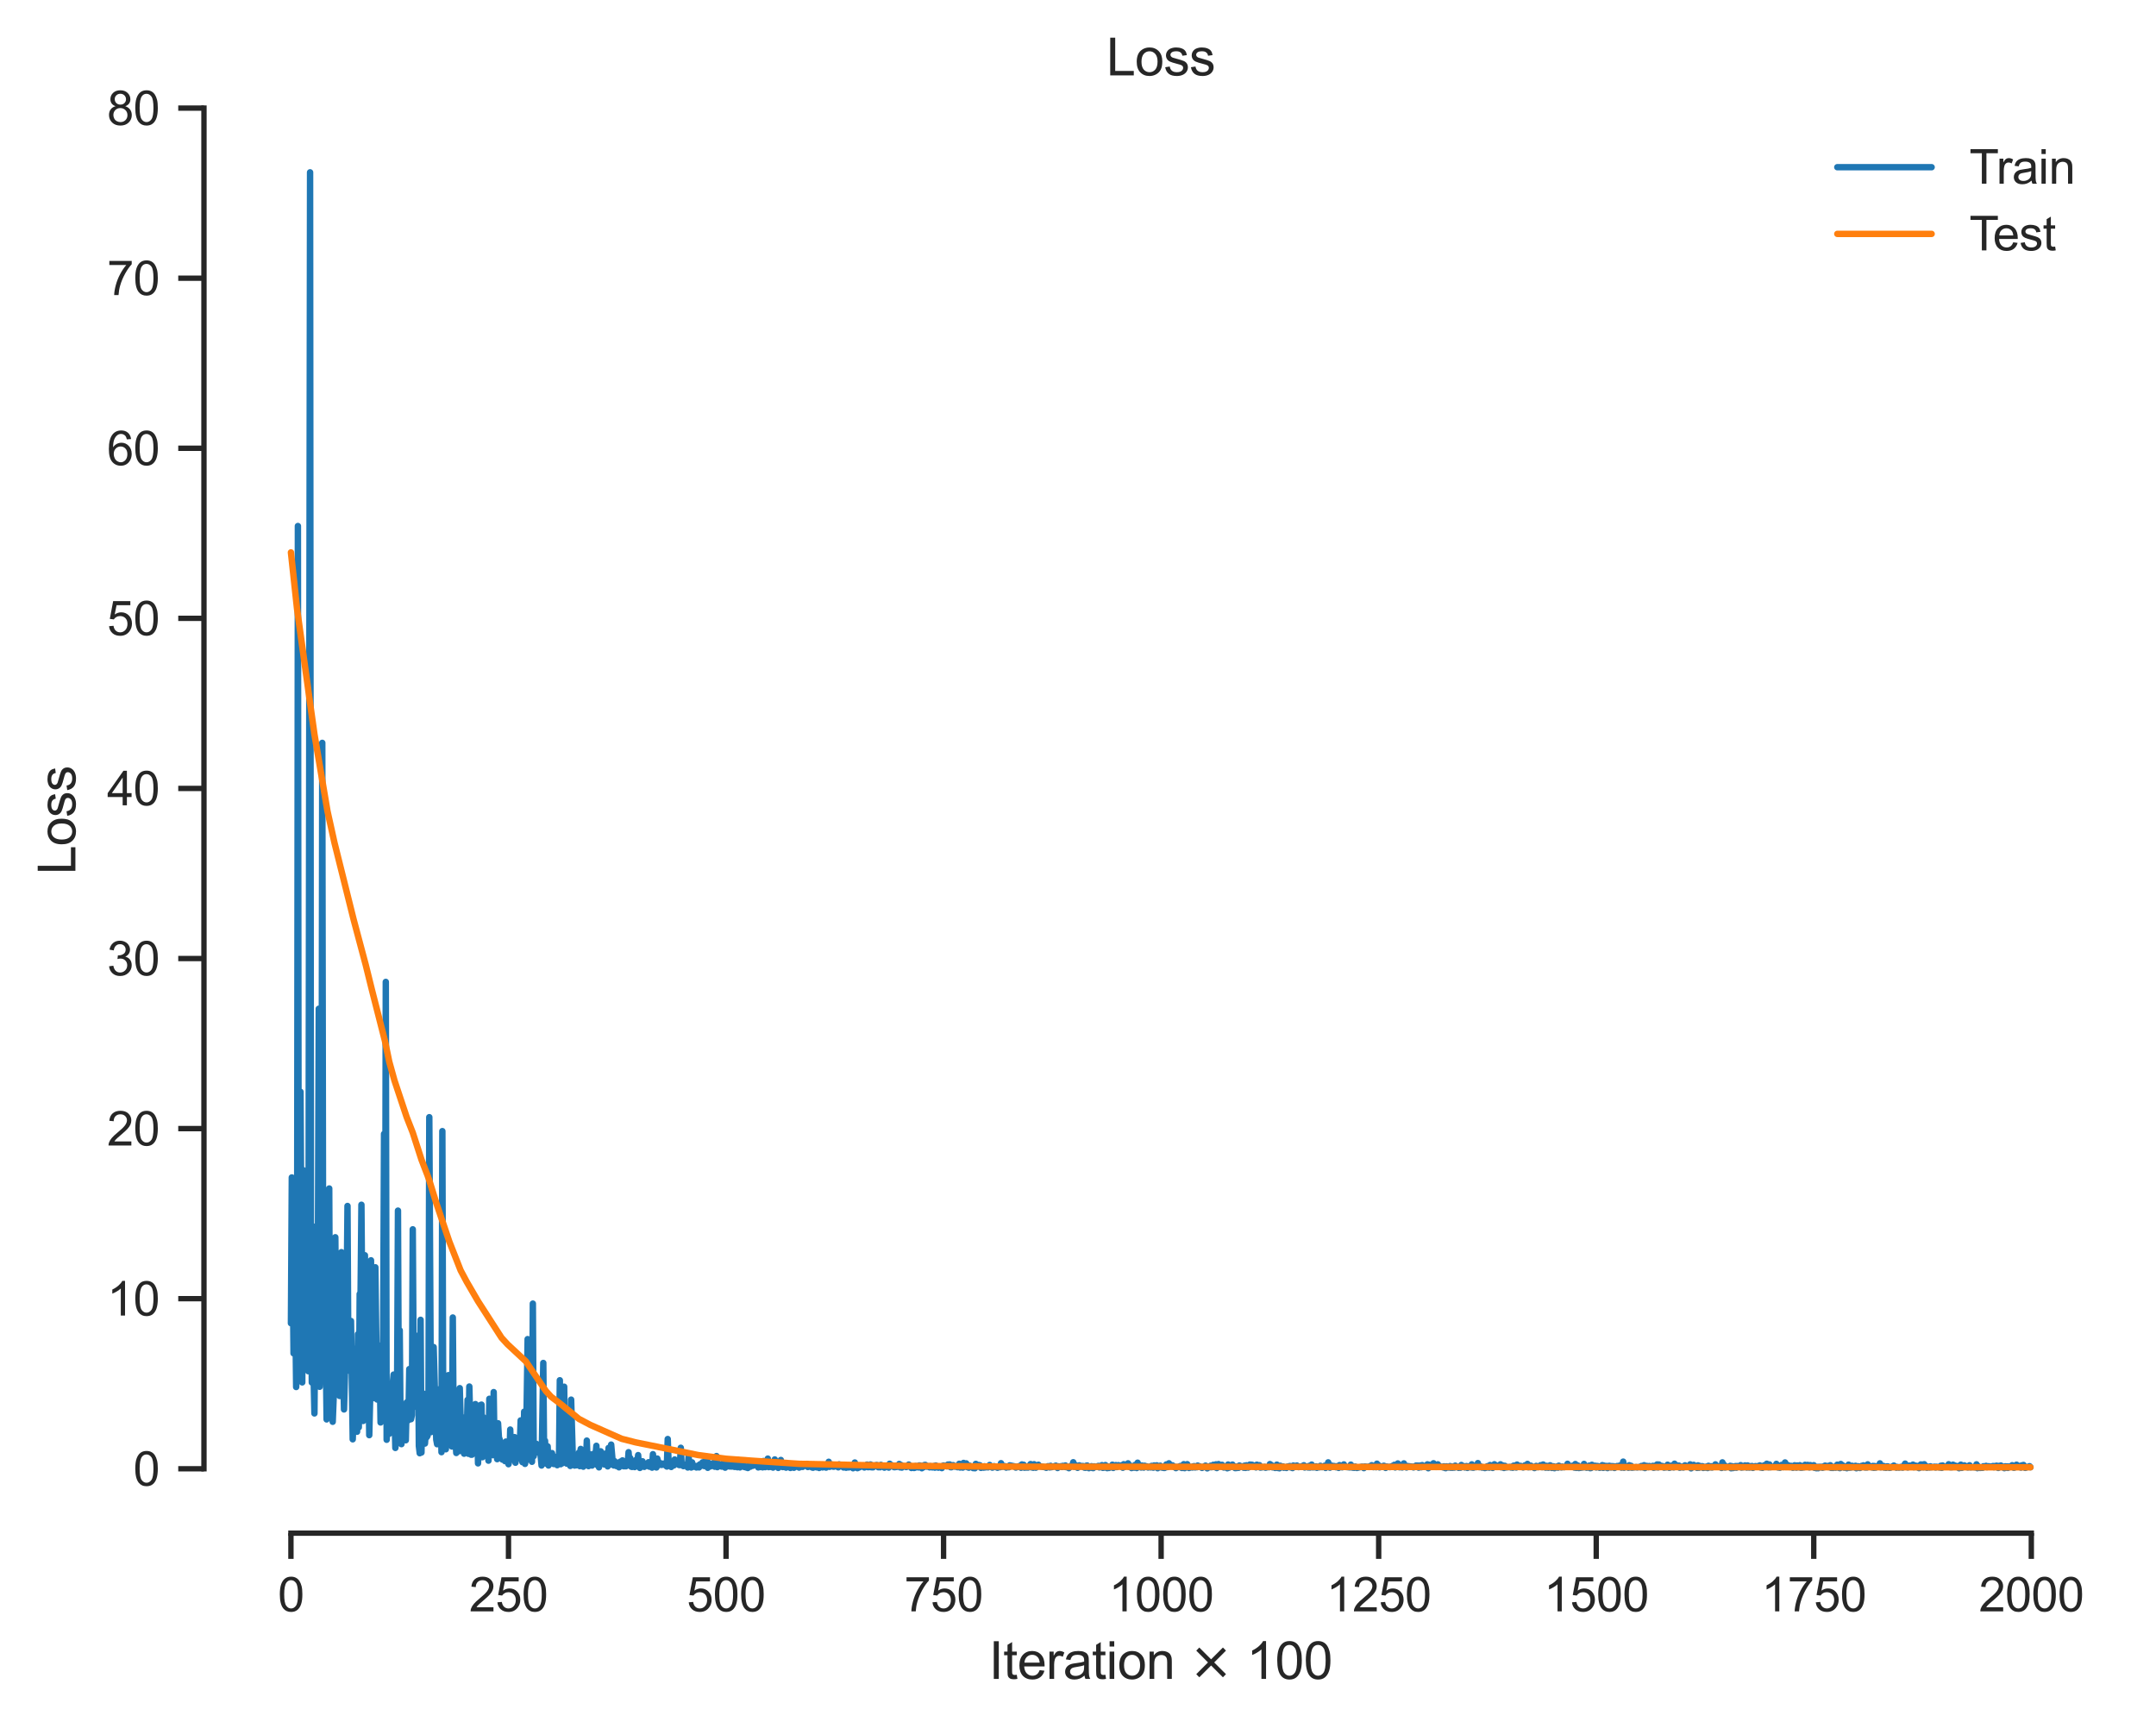 <?xml version="1.0" encoding="utf-8" standalone="no"?>
<!DOCTYPE svg PUBLIC "-//W3C//DTD SVG 1.1//EN"
  "http://www.w3.org/Graphics/SVG/1.1/DTD/svg11.dtd">
<svg xmlns:xlink="http://www.w3.org/1999/xlink" width="402.387pt" height="322.511pt" viewBox="0 0 402.387 322.511" xmlns="http://www.w3.org/2000/svg" version="1.1">
 <defs>
  <style type="text/css">*{stroke-linejoin: round; stroke-linecap: butt}</style>
 </defs>
 <g id="figure_1">
  <g id="patch_1">
   <path d="M 0 322.511 
L 402.387 322.511 
L 402.387 0 
L 0 0 
z
" style="fill: #ffffff"/>
  </g>
  <g id="axes_1">
   <g id="patch_2">
    <path d="M 38.067 286.183 
L 395.187 286.183 
L 395.187 20.072 
L 38.067 20.072 
z
" style="fill: #ffffff"/>
   </g>
   <g id="matplotlib.axis_1">
    <g id="xtick_1">
     <g id="line2d_1">
      <defs>
       <path id="m58d841a4da" d="M 0 0 
L 0 4.8 
" style="stroke: #262626"/>
      </defs>
      <g>
       <use xlink:href="#m58d841a4da" x="54.299" y="286.183" style="fill: #262626; stroke: #262626"/>
      </g>
     </g>
     <g id="text_1">
      <!-- 0 -->
      <g style="fill: #262626" transform="translate(51.853 300.782) scale(0.088 -0.088)">
       <defs>
        <path id="ArialMT-30" d="M 266 2259 
Q 266 3072 433 3567 
Q 600 4063 929 4331 
Q 1259 4600 1759 4600 
Q 2128 4600 2406 4451 
Q 2684 4303 2865 4023 
Q 3047 3744 3150 3342 
Q 3253 2941 3253 2259 
Q 3253 1453 3087 958 
Q 2922 463 2592 192 
Q 2263 -78 1759 -78 
Q 1097 -78 719 397 
Q 266 969 266 2259 
z
M 844 2259 
Q 844 1131 1108 757 
Q 1372 384 1759 384 
Q 2147 384 2411 759 
Q 2675 1134 2675 2259 
Q 2675 3391 2411 3762 
Q 2147 4134 1753 4134 
Q 1366 4134 1134 3806 
Q 844 3388 844 2259 
z
" transform="scale(0.016)"/>
       </defs>
       <use xlink:href="#ArialMT-30"/>
      </g>
     </g>
    </g>
    <g id="xtick_2">
     <g id="line2d_2">
      <g>
       <use xlink:href="#m58d841a4da" x="94.902" y="286.183" style="fill: #262626; stroke: #262626"/>
      </g>
     </g>
     <g id="text_2">
      <!-- 250 -->
      <g style="fill: #262626" transform="translate(87.561 300.782) scale(0.088 -0.088)">
       <defs>
        <path id="ArialMT-32" d="M 3222 541 
L 3222 0 
L 194 0 
Q 188 203 259 391 
Q 375 700 629 1000 
Q 884 1300 1366 1694 
Q 2113 2306 2375 2664 
Q 2638 3022 2638 3341 
Q 2638 3675 2398 3904 
Q 2159 4134 1775 4134 
Q 1369 4134 1125 3890 
Q 881 3647 878 3216 
L 300 3275 
Q 359 3922 746 4261 
Q 1134 4600 1788 4600 
Q 2447 4600 2831 4234 
Q 3216 3869 3216 3328 
Q 3216 3053 3103 2787 
Q 2991 2522 2730 2228 
Q 2469 1934 1863 1422 
Q 1356 997 1212 845 
Q 1069 694 975 541 
L 3222 541 
z
" transform="scale(0.016)"/>
        <path id="ArialMT-35" d="M 266 1200 
L 856 1250 
Q 922 819 1161 601 
Q 1400 384 1738 384 
Q 2144 384 2425 690 
Q 2706 997 2706 1503 
Q 2706 1984 2436 2262 
Q 2166 2541 1728 2541 
Q 1456 2541 1237 2417 
Q 1019 2294 894 2097 
L 366 2166 
L 809 4519 
L 3088 4519 
L 3088 3981 
L 1259 3981 
L 1013 2750 
Q 1425 3038 1878 3038 
Q 2478 3038 2890 2622 
Q 3303 2206 3303 1553 
Q 3303 931 2941 478 
Q 2500 -78 1738 -78 
Q 1113 -78 717 272 
Q 322 622 266 1200 
z
" transform="scale(0.016)"/>
       </defs>
       <use xlink:href="#ArialMT-32"/>
       <use xlink:href="#ArialMT-35" x="55.615"/>
       <use xlink:href="#ArialMT-30" x="111.23"/>
      </g>
     </g>
    </g>
    <g id="xtick_3">
     <g id="line2d_3">
      <g>
       <use xlink:href="#m58d841a4da" x="135.504" y="286.183" style="fill: #262626; stroke: #262626"/>
      </g>
     </g>
     <g id="text_3">
      <!-- 500 -->
      <g style="fill: #262626" transform="translate(128.163 300.782) scale(0.088 -0.088)">
       <use xlink:href="#ArialMT-35"/>
       <use xlink:href="#ArialMT-30" x="55.615"/>
       <use xlink:href="#ArialMT-30" x="111.23"/>
      </g>
     </g>
    </g>
    <g id="xtick_4">
     <g id="line2d_4">
      <g>
       <use xlink:href="#m58d841a4da" x="176.106" y="286.183" style="fill: #262626; stroke: #262626"/>
      </g>
     </g>
     <g id="text_4">
      <!-- 750 -->
      <g style="fill: #262626" transform="translate(168.765 300.782) scale(0.088 -0.088)">
       <defs>
        <path id="ArialMT-37" d="M 303 3981 
L 303 4522 
L 3269 4522 
L 3269 4084 
Q 2831 3619 2401 2847 
Q 1972 2075 1738 1259 
Q 1569 684 1522 0 
L 944 0 
Q 953 541 1156 1306 
Q 1359 2072 1739 2783 
Q 2119 3494 2547 3981 
L 303 3981 
z
" transform="scale(0.016)"/>
       </defs>
       <use xlink:href="#ArialMT-37"/>
       <use xlink:href="#ArialMT-35" x="55.615"/>
       <use xlink:href="#ArialMT-30" x="111.23"/>
      </g>
     </g>
    </g>
    <g id="xtick_5">
     <g id="line2d_5">
      <g>
       <use xlink:href="#m58d841a4da" x="216.708" y="286.183" style="fill: #262626; stroke: #262626"/>
      </g>
     </g>
     <g id="text_5">
      <!-- 1000 -->
      <g style="fill: #262626" transform="translate(206.921 300.782) scale(0.088 -0.088)">
       <defs>
        <path id="ArialMT-31" d="M 2384 0 
L 1822 0 
L 1822 3584 
Q 1619 3391 1289 3197 
Q 959 3003 697 2906 
L 697 3450 
Q 1169 3672 1522 3987 
Q 1875 4303 2022 4600 
L 2384 4600 
L 2384 0 
z
" transform="scale(0.016)"/>
       </defs>
       <use xlink:href="#ArialMT-31"/>
       <use xlink:href="#ArialMT-30" x="55.615"/>
       <use xlink:href="#ArialMT-30" x="111.23"/>
       <use xlink:href="#ArialMT-30" x="166.846"/>
      </g>
     </g>
    </g>
    <g id="xtick_6">
     <g id="line2d_6">
      <g>
       <use xlink:href="#m58d841a4da" x="257.31" y="286.183" style="fill: #262626; stroke: #262626"/>
      </g>
     </g>
     <g id="text_6">
      <!-- 1250 -->
      <g style="fill: #262626" transform="translate(247.523 300.782) scale(0.088 -0.088)">
       <use xlink:href="#ArialMT-31"/>
       <use xlink:href="#ArialMT-32" x="55.615"/>
       <use xlink:href="#ArialMT-35" x="111.23"/>
       <use xlink:href="#ArialMT-30" x="166.846"/>
      </g>
     </g>
    </g>
    <g id="xtick_7">
     <g id="line2d_7">
      <g>
       <use xlink:href="#m58d841a4da" x="297.912" y="286.183" style="fill: #262626; stroke: #262626"/>
      </g>
     </g>
     <g id="text_7">
      <!-- 1500 -->
      <g style="fill: #262626" transform="translate(288.125 300.782) scale(0.088 -0.088)">
       <use xlink:href="#ArialMT-31"/>
       <use xlink:href="#ArialMT-35" x="55.615"/>
       <use xlink:href="#ArialMT-30" x="111.23"/>
       <use xlink:href="#ArialMT-30" x="166.846"/>
      </g>
     </g>
    </g>
    <g id="xtick_8">
     <g id="line2d_8">
      <g>
       <use xlink:href="#m58d841a4da" x="338.514" y="286.183" style="fill: #262626; stroke: #262626"/>
      </g>
     </g>
     <g id="text_8">
      <!-- 1750 -->
      <g style="fill: #262626" transform="translate(328.727 300.782) scale(0.088 -0.088)">
       <use xlink:href="#ArialMT-31"/>
       <use xlink:href="#ArialMT-37" x="55.615"/>
       <use xlink:href="#ArialMT-35" x="111.23"/>
       <use xlink:href="#ArialMT-30" x="166.846"/>
      </g>
     </g>
    </g>
    <g id="xtick_9">
     <g id="line2d_9">
      <g>
       <use xlink:href="#m58d841a4da" x="379.116" y="286.183" style="fill: #262626; stroke: #262626"/>
      </g>
     </g>
     <g id="text_9">
      <!-- 2000 -->
      <g style="fill: #262626" transform="translate(369.329 300.782) scale(0.088 -0.088)">
       <use xlink:href="#ArialMT-32"/>
       <use xlink:href="#ArialMT-30" x="55.615"/>
       <use xlink:href="#ArialMT-30" x="111.23"/>
       <use xlink:href="#ArialMT-30" x="166.846"/>
      </g>
     </g>
    </g>
    <g id="text_10">
     <!-- Iteration $\times$ 100 -->
     <g style="fill: #262626" transform="translate(184.563 313.403) scale(0.096 -0.096)">
      <defs>
       <path id="ArialMT-49" d="M 597 0 
L 597 4581 
L 1203 4581 
L 1203 0 
L 597 0 
z
" transform="scale(0.016)"/>
       <path id="ArialMT-74" d="M 1650 503 
L 1731 6 
Q 1494 -44 1306 -44 
Q 1000 -44 831 53 
Q 663 150 594 308 
Q 525 466 525 972 
L 525 2881 
L 113 2881 
L 113 3319 
L 525 3319 
L 525 4141 
L 1084 4478 
L 1084 3319 
L 1650 3319 
L 1650 2881 
L 1084 2881 
L 1084 941 
Q 1084 700 1114 631 
Q 1144 563 1211 522 
Q 1278 481 1403 481 
Q 1497 481 1650 503 
z
" transform="scale(0.016)"/>
       <path id="ArialMT-65" d="M 2694 1069 
L 3275 997 
Q 3138 488 2766 206 
Q 2394 -75 1816 -75 
Q 1088 -75 661 373 
Q 234 822 234 1631 
Q 234 2469 665 2931 
Q 1097 3394 1784 3394 
Q 2450 3394 2872 2941 
Q 3294 2488 3294 1666 
Q 3294 1616 3291 1516 
L 816 1516 
Q 847 969 1125 678 
Q 1403 388 1819 388 
Q 2128 388 2347 550 
Q 2566 713 2694 1069 
z
M 847 1978 
L 2700 1978 
Q 2663 2397 2488 2606 
Q 2219 2931 1791 2931 
Q 1403 2931 1139 2672 
Q 875 2413 847 1978 
z
" transform="scale(0.016)"/>
       <path id="ArialMT-72" d="M 416 0 
L 416 3319 
L 922 3319 
L 922 2816 
Q 1116 3169 1280 3281 
Q 1444 3394 1641 3394 
Q 1925 3394 2219 3213 
L 2025 2691 
Q 1819 2813 1613 2813 
Q 1428 2813 1281 2702 
Q 1134 2591 1072 2394 
Q 978 2094 978 1738 
L 978 0 
L 416 0 
z
" transform="scale(0.016)"/>
       <path id="ArialMT-61" d="M 2588 409 
Q 2275 144 1986 34 
Q 1697 -75 1366 -75 
Q 819 -75 525 192 
Q 231 459 231 875 
Q 231 1119 342 1320 
Q 453 1522 633 1644 
Q 813 1766 1038 1828 
Q 1203 1872 1538 1913 
Q 2219 1994 2541 2106 
Q 2544 2222 2544 2253 
Q 2544 2597 2384 2738 
Q 2169 2928 1744 2928 
Q 1347 2928 1158 2789 
Q 969 2650 878 2297 
L 328 2372 
Q 403 2725 575 2942 
Q 747 3159 1072 3276 
Q 1397 3394 1825 3394 
Q 2250 3394 2515 3294 
Q 2781 3194 2906 3042 
Q 3031 2891 3081 2659 
Q 3109 2516 3109 2141 
L 3109 1391 
Q 3109 606 3145 398 
Q 3181 191 3288 0 
L 2700 0 
Q 2613 175 2588 409 
z
M 2541 1666 
Q 2234 1541 1622 1453 
Q 1275 1403 1131 1340 
Q 988 1278 909 1158 
Q 831 1038 831 891 
Q 831 666 1001 516 
Q 1172 366 1500 366 
Q 1825 366 2078 508 
Q 2331 650 2450 897 
Q 2541 1088 2541 1459 
L 2541 1666 
z
" transform="scale(0.016)"/>
       <path id="ArialMT-69" d="M 425 3934 
L 425 4581 
L 988 4581 
L 988 3934 
L 425 3934 
z
M 425 0 
L 425 3319 
L 988 3319 
L 988 0 
L 425 0 
z
" transform="scale(0.016)"/>
       <path id="ArialMT-6f" d="M 213 1659 
Q 213 2581 725 3025 
Q 1153 3394 1769 3394 
Q 2453 3394 2887 2945 
Q 3322 2497 3322 1706 
Q 3322 1066 3130 698 
Q 2938 331 2570 128 
Q 2203 -75 1769 -75 
Q 1072 -75 642 372 
Q 213 819 213 1659 
z
M 791 1659 
Q 791 1022 1069 705 
Q 1347 388 1769 388 
Q 2188 388 2466 706 
Q 2744 1025 2744 1678 
Q 2744 2294 2464 2611 
Q 2184 2928 1769 2928 
Q 1347 2928 1069 2612 
Q 791 2297 791 1659 
z
" transform="scale(0.016)"/>
       <path id="ArialMT-6e" d="M 422 0 
L 422 3319 
L 928 3319 
L 928 2847 
Q 1294 3394 1984 3394 
Q 2284 3394 2536 3286 
Q 2788 3178 2913 3003 
Q 3038 2828 3088 2588 
Q 3119 2431 3119 2041 
L 3119 0 
L 2556 0 
L 2556 2019 
Q 2556 2363 2490 2533 
Q 2425 2703 2258 2804 
Q 2091 2906 1866 2906 
Q 1506 2906 1245 2678 
Q 984 2450 984 1813 
L 984 0 
L 422 0 
z
" transform="scale(0.016)"/>
       <path id="ArialMT-20" transform="scale(0.016)"/>
       <path id="DejaVuSans-d7" d="M 4488 3438 
L 3059 2003 
L 4488 575 
L 4116 197 
L 2681 1631 
L 1247 197 
L 878 575 
L 2303 2003 
L 878 3438 
L 1247 3816 
L 2681 2381 
L 4116 3816 
L 4488 3438 
z
" transform="scale(0.016)"/>
      </defs>
      <use xlink:href="#ArialMT-49" transform="translate(0 0.125)"/>
      <use xlink:href="#ArialMT-74" transform="translate(27.783 0.125)"/>
      <use xlink:href="#ArialMT-65" transform="translate(55.566 0.125)"/>
      <use xlink:href="#ArialMT-72" transform="translate(111.182 0.125)"/>
      <use xlink:href="#ArialMT-61" transform="translate(144.482 0.125)"/>
      <use xlink:href="#ArialMT-74" transform="translate(200.098 0.125)"/>
      <use xlink:href="#ArialMT-69" transform="translate(227.881 0.125)"/>
      <use xlink:href="#ArialMT-6f" transform="translate(250.098 0.125)"/>
      <use xlink:href="#ArialMT-6e" transform="translate(305.713 0.125)"/>
      <use xlink:href="#ArialMT-20" transform="translate(361.328 0.125)"/>
      <use xlink:href="#DejaVuSans-d7" transform="translate(389.111 0.125)"/>
      <use xlink:href="#ArialMT-20" transform="translate(472.9 0.125)"/>
      <use xlink:href="#ArialMT-31" transform="translate(500.684 0.125)"/>
      <use xlink:href="#ArialMT-30" transform="translate(556.299 0.125)"/>
      <use xlink:href="#ArialMT-30" transform="translate(611.914 0.125)"/>
     </g>
    </g>
   </g>
   <g id="matplotlib.axis_2">
    <g id="ytick_1">
     <g id="line2d_10">
      <defs>
       <path id="m5652a68471" d="M 0 0 
L -4.8 0 
" style="stroke: #262626"/>
      </defs>
      <g>
       <use xlink:href="#m5652a68471" x="38.067" y="274.166" style="fill: #262626; stroke: #262626"/>
      </g>
     </g>
     <g id="text_11">
      <!-- 0 -->
      <g style="fill: #262626" transform="translate(24.873 277.315) scale(0.088 -0.088)">
       <use xlink:href="#ArialMT-30"/>
      </g>
     </g>
    </g>
    <g id="ytick_2">
     <g id="line2d_11">
      <g>
       <use xlink:href="#m5652a68471" x="38.067" y="242.417" style="fill: #262626; stroke: #262626"/>
      </g>
     </g>
     <g id="text_12">
      <!-- 10 -->
      <g style="fill: #262626" transform="translate(19.98 245.567) scale(0.088 -0.088)">
       <use xlink:href="#ArialMT-31"/>
       <use xlink:href="#ArialMT-30" x="55.615"/>
      </g>
     </g>
    </g>
    <g id="ytick_3">
     <g id="line2d_12">
      <g>
       <use xlink:href="#m5652a68471" x="38.067" y="210.669" style="fill: #262626; stroke: #262626"/>
      </g>
     </g>
     <g id="text_13">
      <!-- 20 -->
      <g style="fill: #262626" transform="translate(19.98 213.819) scale(0.088 -0.088)">
       <use xlink:href="#ArialMT-32"/>
       <use xlink:href="#ArialMT-30" x="55.615"/>
      </g>
     </g>
    </g>
    <g id="ytick_4">
     <g id="line2d_13">
      <g>
       <use xlink:href="#m5652a68471" x="38.067" y="178.921" style="fill: #262626; stroke: #262626"/>
      </g>
     </g>
     <g id="text_14">
      <!-- 30 -->
      <g style="fill: #262626" transform="translate(19.98 182.07) scale(0.088 -0.088)">
       <defs>
        <path id="ArialMT-33" d="M 269 1209 
L 831 1284 
Q 928 806 1161 595 
Q 1394 384 1728 384 
Q 2125 384 2398 659 
Q 2672 934 2672 1341 
Q 2672 1728 2419 1979 
Q 2166 2231 1775 2231 
Q 1616 2231 1378 2169 
L 1441 2663 
Q 1497 2656 1531 2656 
Q 1891 2656 2178 2843 
Q 2466 3031 2466 3422 
Q 2466 3731 2256 3934 
Q 2047 4138 1716 4138 
Q 1388 4138 1169 3931 
Q 950 3725 888 3313 
L 325 3413 
Q 428 3978 793 4289 
Q 1159 4600 1703 4600 
Q 2078 4600 2393 4439 
Q 2709 4278 2876 4000 
Q 3044 3722 3044 3409 
Q 3044 3113 2884 2869 
Q 2725 2625 2413 2481 
Q 2819 2388 3044 2092 
Q 3269 1797 3269 1353 
Q 3269 753 2831 336 
Q 2394 -81 1725 -81 
Q 1122 -81 723 278 
Q 325 638 269 1209 
z
" transform="scale(0.016)"/>
       </defs>
       <use xlink:href="#ArialMT-33"/>
       <use xlink:href="#ArialMT-30" x="55.615"/>
      </g>
     </g>
    </g>
    <g id="ytick_5">
     <g id="line2d_14">
      <g>
       <use xlink:href="#m5652a68471" x="38.067" y="147.173" style="fill: #262626; stroke: #262626"/>
      </g>
     </g>
     <g id="text_15">
      <!-- 40 -->
      <g style="fill: #262626" transform="translate(19.98 150.322) scale(0.088 -0.088)">
       <defs>
        <path id="ArialMT-34" d="M 2069 0 
L 2069 1097 
L 81 1097 
L 81 1613 
L 2172 4581 
L 2631 4581 
L 2631 1613 
L 3250 1613 
L 3250 1097 
L 2631 1097 
L 2631 0 
L 2069 0 
z
M 2069 1613 
L 2069 3678 
L 634 1613 
L 2069 1613 
z
" transform="scale(0.016)"/>
       </defs>
       <use xlink:href="#ArialMT-34"/>
       <use xlink:href="#ArialMT-30" x="55.615"/>
      </g>
     </g>
    </g>
    <g id="ytick_6">
     <g id="line2d_15">
      <g>
       <use xlink:href="#m5652a68471" x="38.067" y="115.424" style="fill: #262626; stroke: #262626"/>
      </g>
     </g>
     <g id="text_16">
      <!-- 50 -->
      <g style="fill: #262626" transform="translate(19.98 118.574) scale(0.088 -0.088)">
       <use xlink:href="#ArialMT-35"/>
       <use xlink:href="#ArialMT-30" x="55.615"/>
      </g>
     </g>
    </g>
    <g id="ytick_7">
     <g id="line2d_16">
      <g>
       <use xlink:href="#m5652a68471" x="38.067" y="83.676" style="fill: #262626; stroke: #262626"/>
      </g>
     </g>
     <g id="text_17">
      <!-- 60 -->
      <g style="fill: #262626" transform="translate(19.98 86.826) scale(0.088 -0.088)">
       <defs>
        <path id="ArialMT-36" d="M 3184 3459 
L 2625 3416 
Q 2550 3747 2413 3897 
Q 2184 4138 1850 4138 
Q 1581 4138 1378 3988 
Q 1113 3794 959 3422 
Q 806 3050 800 2363 
Q 1003 2672 1297 2822 
Q 1591 2972 1913 2972 
Q 2475 2972 2870 2558 
Q 3266 2144 3266 1488 
Q 3266 1056 3080 686 
Q 2894 316 2569 119 
Q 2244 -78 1831 -78 
Q 1128 -78 684 439 
Q 241 956 241 2144 
Q 241 3472 731 4075 
Q 1159 4600 1884 4600 
Q 2425 4600 2770 4297 
Q 3116 3994 3184 3459 
z
M 888 1484 
Q 888 1194 1011 928 
Q 1134 663 1356 523 
Q 1578 384 1822 384 
Q 2178 384 2434 671 
Q 2691 959 2691 1453 
Q 2691 1928 2437 2201 
Q 2184 2475 1800 2475 
Q 1419 2475 1153 2201 
Q 888 1928 888 1484 
z
" transform="scale(0.016)"/>
       </defs>
       <use xlink:href="#ArialMT-36"/>
       <use xlink:href="#ArialMT-30" x="55.615"/>
      </g>
     </g>
    </g>
    <g id="ytick_8">
     <g id="line2d_17">
      <g>
       <use xlink:href="#m5652a68471" x="38.067" y="51.928" style="fill: #262626; stroke: #262626"/>
      </g>
     </g>
     <g id="text_18">
      <!-- 70 -->
      <g style="fill: #262626" transform="translate(19.98 55.077) scale(0.088 -0.088)">
       <use xlink:href="#ArialMT-37"/>
       <use xlink:href="#ArialMT-30" x="55.615"/>
      </g>
     </g>
    </g>
    <g id="ytick_9">
     <g id="line2d_18">
      <g>
       <use xlink:href="#m5652a68471" x="38.067" y="20.18" style="fill: #262626; stroke: #262626"/>
      </g>
     </g>
     <g id="text_19">
      <!-- 80 -->
      <g style="fill: #262626" transform="translate(19.98 23.329) scale(0.088 -0.088)">
       <defs>
        <path id="ArialMT-38" d="M 1131 2484 
Q 781 2613 612 2850 
Q 444 3088 444 3419 
Q 444 3919 803 4259 
Q 1163 4600 1759 4600 
Q 2359 4600 2725 4251 
Q 3091 3903 3091 3403 
Q 3091 3084 2923 2848 
Q 2756 2613 2416 2484 
Q 2838 2347 3058 2040 
Q 3278 1734 3278 1309 
Q 3278 722 2862 322 
Q 2447 -78 1769 -78 
Q 1091 -78 675 323 
Q 259 725 259 1325 
Q 259 1772 486 2073 
Q 713 2375 1131 2484 
z
M 1019 3438 
Q 1019 3113 1228 2906 
Q 1438 2700 1772 2700 
Q 2097 2700 2305 2904 
Q 2513 3109 2513 3406 
Q 2513 3716 2298 3927 
Q 2084 4138 1766 4138 
Q 1444 4138 1231 3931 
Q 1019 3725 1019 3438 
z
M 838 1322 
Q 838 1081 952 856 
Q 1066 631 1291 507 
Q 1516 384 1775 384 
Q 2178 384 2440 643 
Q 2703 903 2703 1303 
Q 2703 1709 2433 1975 
Q 2163 2241 1756 2241 
Q 1359 2241 1098 1978 
Q 838 1716 838 1322 
z
" transform="scale(0.016)"/>
       </defs>
       <use xlink:href="#ArialMT-38"/>
       <use xlink:href="#ArialMT-30" x="55.615"/>
      </g>
     </g>
    </g>
    <g id="text_20">
     <!-- Loss -->
     <g style="fill: #262626" transform="translate(14.072 163.266) rotate(-90) scale(0.096 -0.096)">
      <defs>
       <path id="ArialMT-4c" d="M 469 0 
L 469 4581 
L 1075 4581 
L 1075 541 
L 3331 541 
L 3331 0 
L 469 0 
z
" transform="scale(0.016)"/>
       <path id="ArialMT-73" d="M 197 991 
L 753 1078 
Q 800 744 1014 566 
Q 1228 388 1613 388 
Q 2000 388 2187 545 
Q 2375 703 2375 916 
Q 2375 1106 2209 1216 
Q 2094 1291 1634 1406 
Q 1016 1563 777 1677 
Q 538 1791 414 1992 
Q 291 2194 291 2438 
Q 291 2659 392 2848 
Q 494 3038 669 3163 
Q 800 3259 1026 3326 
Q 1253 3394 1513 3394 
Q 1903 3394 2198 3281 
Q 2494 3169 2634 2976 
Q 2775 2784 2828 2463 
L 2278 2388 
Q 2241 2644 2061 2787 
Q 1881 2931 1553 2931 
Q 1166 2931 1000 2803 
Q 834 2675 834 2503 
Q 834 2394 903 2306 
Q 972 2216 1119 2156 
Q 1203 2125 1616 2013 
Q 2213 1853 2448 1751 
Q 2684 1650 2818 1456 
Q 2953 1263 2953 975 
Q 2953 694 2789 445 
Q 2625 197 2315 61 
Q 2006 -75 1616 -75 
Q 969 -75 630 194 
Q 291 463 197 991 
z
" transform="scale(0.016)"/>
      </defs>
      <use xlink:href="#ArialMT-4c"/>
      <use xlink:href="#ArialMT-6f" x="55.615"/>
      <use xlink:href="#ArialMT-73" x="111.23"/>
      <use xlink:href="#ArialMT-73" x="161.23"/>
     </g>
    </g>
   </g>
   <g id="line2d_19">
    <path d="M 54.299 246.996 
L 54.462 219.784 
L 54.787 252.615 
L 54.949 230.789 
L 55.274 258.905 
L 55.436 255.621 
L 55.599 98.187 
L 55.761 257.011 
L 55.924 205.497 
L 56.086 203.802 
L 56.411 258.041 
L 56.573 218.416 
L 56.898 253.505 
L 57.06 231.933 
L 57.223 244.927 
L 57.385 238.127 
L 57.548 255.958 
L 57.872 32.167 
L 58.035 239.469 
L 58.197 258.062 
L 58.36 228.885 
L 58.522 256.541 
L 58.685 263.834 
L 58.847 245.063 
L 59.009 239.232 
L 59.172 243.168 
L 59.334 234.489 
L 59.497 188.297 
L 59.659 258.862 
L 59.984 248.873 
L 60.146 138.662 
L 60.309 241.207 
L 60.471 254.601 
L 60.633 252.232 
L 60.796 252.036 
L 60.958 264.951 
L 61.121 259.752 
L 61.445 221.844 
L 61.608 259.752 
L 61.77 256.843 
L 61.933 256.938 
L 62.095 265.397 
L 62.42 257.052 
L 62.582 230.948 
L 62.745 249.813 
L 62.907 250.691 
L 63.07 256.211 
L 63.232 242.516 
L 63.394 260.576 
L 63.557 253.081 
L 63.719 233.733 
L 63.882 253.594 
L 64.044 255.709 
L 64.206 263.089 
L 64.369 256.928 
L 64.531 235.494 
L 64.694 242.255 
L 64.856 225.109 
L 65.018 254.224 
L 65.181 255.872 
L 65.343 254.581 
L 65.506 246.58 
L 65.83 268.666 
L 65.993 264.394 
L 66.155 252.994 
L 66.318 251.765 
L 66.48 263.817 
L 66.643 267.253 
L 66.805 249.036 
L 66.967 266.429 
L 67.13 241.541 
L 67.292 242.049 
L 67.455 224.881 
L 67.779 265.242 
L 67.942 240.868 
L 68.104 234.309 
L 68.267 262.576 
L 68.429 238.575 
L 68.591 264.826 
L 68.754 255.924 
L 68.916 267.893 
L 69.079 261.17 
L 69.241 235.249 
L 69.403 257.975 
L 69.728 260.97 
L 70.053 236.555 
L 70.378 261.232 
L 70.54 261.11 
L 70.703 251.165 
L 70.865 255.31 
L 71.028 265.523 
L 71.19 251.891 
L 71.352 262.894 
L 71.515 247.66 
L 71.677 211.654 
L 71.84 264.632 
L 72.002 183.283 
L 72.164 268.751 
L 72.489 260.085 
L 72.652 267.628 
L 72.976 262.277 
L 73.139 265.837 
L 73.301 258.226 
L 73.464 256.584 
L 73.788 270.279 
L 73.951 268.803 
L 74.113 259.115 
L 74.276 225.977 
L 74.438 264.908 
L 74.601 248.317 
L 74.763 266.302 
L 74.925 269.57 
L 75.088 265.955 
L 75.25 264.892 
L 75.413 264.66 
L 75.575 268.031 
L 75.737 268.844 
L 75.9 261.769 
L 76.225 265.1 
L 76.387 255.556 
L 76.712 264.914 
L 76.874 264.151 
L 77.037 229.466 
L 77.199 255.422 
L 77.361 262.507 
L 77.686 259.866 
L 77.849 262.698 
L 78.011 249.317 
L 78.174 269.905 
L 78.336 271.266 
L 78.498 246.361 
L 78.661 271.132 
L 78.823 261.147 
L 78.986 264.144 
L 79.148 260.173 
L 79.31 269.459 
L 79.473 267.35 
L 79.635 268.278 
L 79.798 268.006 
L 79.96 265.286 
L 80.122 208.536 
L 80.447 267.323 
L 80.61 263.661 
L 80.772 263.723 
L 80.934 251.443 
L 81.422 268.724 
L 81.584 269.583 
L 81.747 267.477 
L 82.071 259.283 
L 82.234 261.468 
L 82.396 271.067 
L 82.559 211.138 
L 82.721 265.193 
L 82.883 266.668 
L 83.046 259.693 
L 83.208 270.528 
L 83.371 262.295 
L 83.533 269.428 
L 83.695 256.685 
L 83.858 258.704 
L 84.02 268.605 
L 84.183 257.203 
L 84.345 270.009 
L 84.507 245.929 
L 84.67 267.175 
L 84.832 267.615 
L 84.995 268.457 
L 85.157 271.218 
L 85.319 265.046 
L 85.482 266.265 
L 85.644 270.892 
L 85.807 259.114 
L 86.132 270.836 
L 86.294 270.124 
L 86.456 264.599 
L 86.619 271.354 
L 86.781 266.28 
L 86.944 270.866 
L 87.106 268.089 
L 87.268 261.303 
L 87.431 271.373 
L 87.593 258.814 
L 87.918 271.544 
L 88.08 271.54 
L 88.243 266.483 
L 88.568 269.07 
L 88.73 262.089 
L 88.892 266.893 
L 89.055 263.373 
L 89.217 273.157 
L 89.38 268.743 
L 89.542 269.227 
L 89.705 262.249 
L 89.867 262.191 
L 90.029 272.006 
L 90.192 264.524 
L 90.354 271.423 
L 90.517 268.939 
L 90.679 269.181 
L 90.841 267.374 
L 91.166 272.652 
L 91.329 261.102 
L 91.491 264.061 
L 91.653 269.604 
L 91.816 269.901 
L 91.978 271.63 
L 92.141 259.853 
L 92.303 270.921 
L 92.465 270.913 
L 92.628 267.186 
L 92.79 272.371 
L 92.953 265.666 
L 93.115 268.307 
L 93.278 268.744 
L 93.44 271.99 
L 93.765 272.45 
L 93.927 271.555 
L 94.09 269.49 
L 94.252 272.741 
L 94.414 269.088 
L 94.577 270.314 
L 94.739 272.733 
L 94.902 273.314 
L 95.064 272.588 
L 95.226 266.844 
L 95.389 271.986 
L 95.551 271.06 
L 95.714 271.233 
L 96.038 268.256 
L 96.201 273.037 
L 96.363 271.83 
L 96.526 271.915 
L 96.85 269.38 
L 97.013 269.89 
L 97.175 265.136 
L 97.338 272.133 
L 97.5 272.93 
L 97.663 272.678 
L 97.825 263.512 
L 97.987 273.253 
L 98.15 272.384 
L 98.475 249.963 
L 98.637 271.491 
L 98.799 271.331 
L 98.962 271.437 
L 99.124 272.573 
L 99.287 272.862 
L 99.449 243.334 
L 99.611 271.812 
L 99.774 269.596 
L 99.936 270.863 
L 100.099 269.506 
L 100.261 271.096 
L 100.423 269.787 
L 100.586 269.736 
L 100.748 269.927 
L 101.073 273.558 
L 101.398 254.411 
L 101.56 272.996 
L 101.723 268.934 
L 101.885 273.185 
L 102.21 269.978 
L 102.372 273.555 
L 102.535 273.288 
L 102.697 272.309 
L 102.86 272.443 
L 103.022 271.239 
L 103.347 273.282 
L 103.509 272.244 
L 103.672 272.37 
L 103.834 271.924 
L 103.996 273.498 
L 104.159 273.02 
L 104.321 273.249 
L 104.484 257.64 
L 104.646 273.315 
L 104.809 272.511 
L 104.971 273.132 
L 105.133 272.131 
L 105.296 258.848 
L 105.458 272.727 
L 105.621 271.544 
L 105.783 273.21 
L 105.945 272.402 
L 106.433 273.637 
L 106.595 261.258 
L 106.92 272.575 
L 107.245 273.568 
L 107.407 273.253 
L 107.569 273.521 
L 107.732 272.544 
L 107.894 272.541 
L 108.057 271.14 
L 108.219 273.673 
L 108.382 270.462 
L 108.706 272.84 
L 108.869 273.776 
L 109.031 271.687 
L 109.356 273.236 
L 109.518 268.903 
L 109.681 273.247 
L 109.843 273.672 
L 110.006 272.967 
L 110.168 271.466 
L 110.493 273.567 
L 110.655 272.992 
L 110.818 271.358 
L 110.98 271.669 
L 111.142 271.732 
L 111.305 269.874 
L 111.467 273.482 
L 111.63 273.298 
L 111.792 273.901 
L 111.954 271.113 
L 112.117 270.903 
L 112.442 272.927 
L 112.604 272.725 
L 112.767 273.355 
L 112.929 271.344 
L 113.091 273.178 
L 113.254 272.693 
L 113.416 273.719 
L 113.579 270.279 
L 113.903 273.382 
L 114.066 269.651 
L 114.391 273.348 
L 114.553 273.548 
L 114.715 272.753 
L 115.04 273.654 
L 115.203 273.144 
L 115.527 273.895 
L 115.69 272.891 
L 115.852 272.798 
L 116.015 273.485 
L 116.177 272.601 
L 116.34 273.682 
L 116.502 273.701 
L 116.664 273.009 
L 116.827 273.699 
L 116.989 272.998 
L 117.152 273.27 
L 117.314 271.067 
L 117.476 273.158 
L 117.639 272.178 
L 117.801 273.778 
L 117.964 273.825 
L 118.126 273.753 
L 118.288 273.213 
L 118.451 273.848 
L 118.613 273.721 
L 118.776 272.459 
L 118.938 273.456 
L 119.1 271.613 
L 119.263 273.773 
L 119.425 274.012 
L 119.588 272.839 
L 119.75 273.712 
L 119.913 272.767 
L 120.237 273.815 
L 120.562 273.254 
L 120.725 273.353 
L 120.887 273.648 
L 121.049 272.941 
L 121.212 273.776 
L 121.374 273.585 
L 121.537 273.064 
L 121.699 273.957 
L 121.861 271.44 
L 122.024 273.25 
L 122.186 273.157 
L 122.349 273.774 
L 122.511 273.925 
L 122.673 272.255 
L 122.998 273.468 
L 123.161 273.068 
L 123.485 273.45 
L 123.648 273.22 
L 123.81 273.201 
L 124.46 273.749 
L 124.622 268.612 
L 124.785 273.136 
L 125.11 273.132 
L 125.272 273.829 
L 125.434 273.385 
L 125.759 273.545 
L 125.922 272.432 
L 126.246 273.202 
L 126.409 273.223 
L 126.734 273.464 
L 126.896 273.484 
L 127.058 270.243 
L 127.221 273.444 
L 127.383 273.39 
L 127.546 273.671 
L 127.871 273.445 
L 128.033 273.567 
L 128.195 273.28 
L 128.358 273.928 
L 128.52 271.825 
L 128.683 273.651 
L 128.845 273.304 
L 129.007 273.933 
L 129.17 272.966 
L 129.332 273.622 
L 129.495 273.795 
L 129.657 273.618 
L 129.982 273.926 
L 130.144 273.836 
L 130.307 273.559 
L 130.469 273.913 
L 130.631 273.336 
L 130.956 273.592 
L 131.119 272.968 
L 131.444 273.657 
L 131.606 273.654 
L 131.768 271.879 
L 132.093 273.988 
L 132.256 273.051 
L 132.58 273.729 
L 132.743 273.493 
L 132.905 273.553 
L 133.23 273.021 
L 133.392 273.782 
L 133.717 271.791 
L 133.88 273.864 
L 134.367 273.528 
L 134.692 273.763 
L 134.854 273.191 
L 135.179 273.826 
L 135.341 273.961 
L 135.504 273.333 
L 135.666 273.442 
L 135.829 273.308 
L 135.991 273.693 
L 136.153 273.736 
L 136.316 273.557 
L 136.478 273.753 
L 136.641 273.273 
L 136.803 273.374 
L 136.965 273.785 
L 137.128 273.818 
L 137.29 273.339 
L 137.453 273.489 
L 137.615 273.879 
L 137.94 273.2 
L 138.102 273.913 
L 138.265 273.436 
L 138.427 273.564 
L 138.589 273.136 
L 138.914 273.838 
L 139.077 273.7 
L 139.239 273.924 
L 139.402 273.806 
L 139.564 274.025 
L 139.889 273.474 
L 140.051 273.779 
L 140.376 273.278 
L 140.538 273.601 
L 140.701 273.463 
L 141.188 273.508 
L 141.35 273.269 
L 141.513 273.914 
L 141.675 273.59 
L 141.838 273.847 
L 142.162 273.5 
L 142.325 273.901 
L 142.487 272.717 
L 142.65 273.597 
L 142.812 273.865 
L 142.975 273.669 
L 143.137 273.685 
L 143.299 272.268 
L 143.462 273.857 
L 143.624 273.541 
L 143.787 273.82 
L 143.949 273.559 
L 144.111 273.593 
L 144.274 273.947 
L 144.436 273.782 
L 144.599 272.423 
L 144.761 273.635 
L 144.923 273.77 
L 145.086 273.478 
L 145.248 274.005 
L 145.411 273.843 
L 145.735 272.522 
L 145.898 273.558 
L 146.06 273.846 
L 146.223 273.616 
L 146.385 273.846 
L 146.547 273.744 
L 146.71 273.956 
L 146.872 273.835 
L 147.035 273.547 
L 147.36 273.714 
L 147.522 274.016 
L 147.684 273.861 
L 147.847 273.505 
L 148.009 273.653 
L 148.172 273.98 
L 148.334 273.487 
L 148.496 273.815 
L 148.659 273.539 
L 148.821 273.747 
L 148.984 273.662 
L 149.146 273.948 
L 149.308 273.716 
L 149.471 273.827 
L 149.633 273.407 
L 149.796 273.817 
L 150.12 273.385 
L 150.445 273.581 
L 150.608 273.248 
L 150.77 273.838 
L 151.095 273.564 
L 151.257 273.805 
L 151.42 273.618 
L 151.582 273.93 
L 151.745 273.972 
L 151.907 273.391 
L 152.069 273.74 
L 152.232 273.562 
L 152.394 273.904 
L 152.557 273.617 
L 152.881 274.018 
L 153.044 273.83 
L 153.206 273.414 
L 153.531 273.913 
L 153.693 273.724 
L 154.181 273.951 
L 154.343 273.401 
L 154.506 273.733 
L 154.668 272.859 
L 154.83 273.809 
L 155.155 273.539 
L 155.318 273.388 
L 155.48 273.772 
L 155.642 273.778 
L 155.805 273.55 
L 155.967 273.698 
L 156.13 273.67 
L 156.454 273.898 
L 156.617 273.343 
L 156.942 273.513 
L 157.104 273.513 
L 157.429 273.922 
L 157.591 273.831 
L 157.754 273.442 
L 157.916 273.975 
L 158.078 273.612 
L 158.403 273.92 
L 158.566 273.717 
L 159.053 273.798 
L 159.215 274.07 
L 159.54 272.995 
L 159.865 273.948 
L 160.027 274.053 
L 160.839 273.693 
L 161.002 273.729 
L 161.164 273.569 
L 161.327 273.926 
L 161.651 273.699 
L 161.814 273.383 
L 161.976 273.868 
L 162.301 273.849 
L 162.464 273.36 
L 162.626 273.886 
L 162.951 273.891 
L 163.113 273.542 
L 163.438 273.629 
L 163.6 273.457 
L 163.763 273.5 
L 163.925 273.881 
L 164.088 273.618 
L 164.25 273.884 
L 164.412 273.433 
L 164.9 273.818 
L 165.062 273.956 
L 165.224 273.64 
L 165.549 273.678 
L 165.712 273.59 
L 165.874 273.948 
L 166.037 273.227 
L 166.199 273.651 
L 166.361 273.463 
L 166.686 273.597 
L 166.849 273.864 
L 167.011 273.872 
L 167.173 273.595 
L 167.336 273.828 
L 167.661 273.715 
L 167.823 273.268 
L 167.985 273.907 
L 168.148 273.447 
L 168.31 273.946 
L 168.635 273.675 
L 168.797 273.756 
L 168.96 273.705 
L 169.122 273.846 
L 169.447 273.73 
L 169.609 273.378 
L 170.097 274.021 
L 170.259 273.848 
L 170.584 274.02 
L 170.746 273.981 
L 170.909 273.655 
L 171.071 273.757 
L 171.234 273.703 
L 171.396 273.916 
L 171.558 273.539 
L 171.721 273.554 
L 172.046 274.069 
L 172.208 273.606 
L 172.37 273.88 
L 172.533 273.46 
L 172.695 273.435 
L 173.02 273.779 
L 173.345 273.689 
L 173.507 273.901 
L 173.67 273.677 
L 173.832 273.722 
L 173.995 273.912 
L 174.157 273.854 
L 174.319 273.651 
L 174.482 273.959 
L 174.644 273.552 
L 174.969 273.892 
L 175.131 273.962 
L 175.619 273.747 
L 175.781 274.042 
L 175.943 273.635 
L 176.106 273.549 
L 176.268 273.674 
L 176.593 273.555 
L 176.755 273.716 
L 176.918 273.373 
L 177.08 273.56 
L 177.243 273.353 
L 177.405 273.875 
L 177.568 273.881 
L 177.892 273.486 
L 178.217 273.773 
L 178.542 273.686 
L 178.704 273.875 
L 179.029 273.23 
L 179.192 273.933 
L 179.354 273.304 
L 179.679 273.948 
L 179.841 273.071 
L 180.004 273.792 
L 180.166 273.771 
L 180.328 273.158 
L 180.491 273.837 
L 180.816 273.965 
L 180.978 273.589 
L 181.14 273.805 
L 181.465 273.826 
L 181.628 274.042 
L 181.79 273.972 
L 181.953 274.069 
L 182.115 273.25 
L 182.277 273.358 
L 182.602 273.736 
L 182.765 273.473 
L 182.927 273.535 
L 183.089 274.001 
L 183.252 273.876 
L 183.577 273.958 
L 183.739 273.698 
L 183.901 273.917 
L 184.064 273.76 
L 184.389 273.904 
L 184.713 273.452 
L 184.876 273.82 
L 185.038 273.765 
L 185.201 273.956 
L 185.363 273.895 
L 185.526 273.673 
L 186.175 273.982 
L 186.5 273.721 
L 186.662 273.877 
L 186.825 273.122 
L 186.987 273.735 
L 187.15 273.791 
L 187.312 273.621 
L 187.474 273.774 
L 187.637 273.691 
L 187.799 273.951 
L 187.962 273.766 
L 188.124 273.762 
L 188.286 273.889 
L 188.449 273.525 
L 189.423 273.733 
L 189.586 273.949 
L 189.911 273.787 
L 190.073 273.706 
L 190.235 273.807 
L 190.398 273.587 
L 190.56 273.98 
L 190.723 273.354 
L 190.885 273.496 
L 191.047 273.418 
L 191.21 273.969 
L 191.372 273.855 
L 191.535 273.949 
L 191.697 273.799 
L 191.859 273.949 
L 192.347 273.284 
L 192.509 273.908 
L 192.672 273.744 
L 192.834 273.98 
L 192.996 273.313 
L 193.159 273.901 
L 193.321 273.971 
L 193.646 273.605 
L 193.808 273.409 
L 193.971 273.697 
L 195.108 273.894 
L 195.27 273.99 
L 195.595 273.683 
L 195.92 273.919 
L 196.082 273.614 
L 196.244 273.874 
L 196.732 273.707 
L 197.057 273.582 
L 197.381 274.025 
L 197.544 273.706 
L 197.869 273.77 
L 198.031 273.683 
L 198.193 273.84 
L 198.356 273.622 
L 198.681 273.819 
L 198.843 273.549 
L 199.005 273.872 
L 199.168 273.846 
L 199.493 274.055 
L 199.817 273.665 
L 200.142 273.685 
L 200.305 272.945 
L 200.467 273.783 
L 200.63 273.41 
L 200.954 273.808 
L 201.117 273.993 
L 201.279 273.591 
L 201.442 273.526 
L 201.604 273.697 
L 201.766 273.641 
L 201.929 273.749 
L 202.091 273.646 
L 202.416 273.968 
L 202.578 273.986 
L 202.741 273.595 
L 202.903 273.555 
L 203.228 274.058 
L 203.715 273.681 
L 203.878 274.018 
L 204.04 274.043 
L 204.203 273.712 
L 204.527 273.801 
L 205.015 273.628 
L 205.177 273.914 
L 205.664 273.49 
L 205.827 273.996 
L 206.151 273.936 
L 206.314 273.473 
L 206.476 273.928 
L 206.639 274.051 
L 206.801 273.738 
L 206.963 274.015 
L 207.288 273.887 
L 207.451 273.854 
L 207.613 273.407 
L 207.775 274.01 
L 208.1 273.779 
L 208.263 273.477 
L 208.425 273.855 
L 208.75 273.492 
L 208.912 273.661 
L 209.237 273.541 
L 209.562 273.977 
L 209.724 273.313 
L 209.887 273.807 
L 210.049 273.727 
L 210.212 273.51 
L 210.374 273.701 
L 210.536 273.148 
L 210.699 273.798 
L 210.861 273.526 
L 211.024 273.64 
L 211.186 274.036 
L 211.511 273.873 
L 211.673 273.967 
L 211.836 273.452 
L 212.161 274.03 
L 212.323 273.029 
L 212.485 273.519 
L 212.973 273.937 
L 213.135 273.561 
L 213.46 273.946 
L 213.622 273.597 
L 213.785 273.801 
L 213.947 273.69 
L 214.272 273.936 
L 214.434 273.782 
L 214.759 273.915 
L 214.921 273.625 
L 215.084 273.705 
L 215.246 273.963 
L 215.409 273.543 
L 215.571 273.867 
L 215.896 273.526 
L 216.058 274.063 
L 216.546 273.589 
L 216.708 273.907 
L 217.195 274.006 
L 217.358 274.015 
L 217.682 273.352 
L 217.845 273.859 
L 218.007 273.794 
L 218.17 273.143 
L 218.332 273.612 
L 218.657 273.655 
L 218.819 273.522 
L 219.469 274.043 
L 219.631 273.837 
L 219.956 273.863 
L 220.281 273.649 
L 220.443 273.954 
L 220.606 274.018 
L 220.931 273.307 
L 221.093 274.05 
L 221.418 273.469 
L 221.58 273.304 
L 221.905 274.019 
L 222.23 273.918 
L 222.392 273.829 
L 222.555 273.933 
L 222.717 273.704 
L 222.879 273.672 
L 223.042 273.923 
L 223.204 273.786 
L 223.367 273.886 
L 223.529 273.564 
L 223.692 273.739 
L 223.854 273.688 
L 224.341 274.007 
L 224.991 273.577 
L 225.153 273.665 
L 225.316 274.087 
L 225.478 273.82 
L 225.64 273.919 
L 225.803 273.875 
L 225.965 273.585 
L 226.128 273.884 
L 226.29 273.82 
L 226.452 273.422 
L 226.777 273.893 
L 226.94 273.337 
L 227.102 274.03 
L 227.265 273.775 
L 227.427 273.289 
L 227.752 273.734 
L 227.914 273.732 
L 228.077 273.429 
L 228.401 273.935 
L 228.564 273.747 
L 228.889 273.849 
L 229.051 274.072 
L 229.213 273.371 
L 229.376 273.972 
L 229.701 273.665 
L 229.863 273.802 
L 230.025 273.384 
L 230.188 273.774 
L 230.35 273.69 
L 230.513 274.041 
L 230.837 274.019 
L 231 273.719 
L 231.162 273.99 
L 231.325 273.551 
L 231.65 273.741 
L 231.974 273.699 
L 232.137 273.979 
L 232.299 273.574 
L 232.462 274.003 
L 232.624 273.517 
L 232.949 273.951 
L 233.111 273.858 
L 233.274 273.376 
L 233.436 273.622 
L 233.598 273.398 
L 233.761 273.45 
L 233.923 273.641 
L 234.086 273.654 
L 234.41 273.914 
L 234.573 273.403 
L 234.735 273.789 
L 234.898 273.779 
L 235.06 273.494 
L 235.223 273.951 
L 235.71 273.869 
L 236.035 273.815 
L 236.197 273.976 
L 236.522 273.883 
L 236.684 273.797 
L 236.847 273.882 
L 237.009 273.288 
L 237.334 273.519 
L 237.496 273.906 
L 237.659 273.795 
L 237.983 274.015 
L 238.146 273.814 
L 238.308 273.393 
L 238.471 274.02 
L 238.633 273.79 
L 238.796 274.075 
L 238.958 273.602 
L 239.12 273.874 
L 239.445 273.728 
L 239.608 273.98 
L 239.77 273.888 
L 240.095 274.015 
L 240.257 273.776 
L 240.744 273.652 
L 240.907 273.926 
L 241.069 273.836 
L 241.232 274.035 
L 241.394 273.554 
L 241.556 273.778 
L 241.719 273.798 
L 242.044 273.552 
L 242.368 273.862 
L 242.693 273.752 
L 242.856 273.799 
L 243.343 273.511 
L 243.505 273.934 
L 243.668 273.692 
L 244.155 273.933 
L 244.317 273.626 
L 244.48 273.944 
L 244.805 273.388 
L 244.967 273.908 
L 245.454 273.888 
L 245.617 273.713 
L 245.779 273.991 
L 245.941 273.841 
L 246.266 273.9 
L 246.429 273.609 
L 246.591 273.846 
L 246.754 273.873 
L 246.916 273.753 
L 247.078 273.8 
L 247.241 273.592 
L 247.403 274.012 
L 247.566 273.685 
L 247.728 273.634 
L 247.89 272.968 
L 248.215 273.965 
L 248.378 273.819 
L 248.54 273.586 
L 248.702 273.612 
L 248.865 273.788 
L 249.027 273.657 
L 249.352 273.886 
L 249.514 273.689 
L 249.839 274.005 
L 250.002 273.485 
L 250.489 273.903 
L 250.651 273.764 
L 250.814 273.35 
L 250.976 273.814 
L 251.951 273.918 
L 252.113 273.397 
L 252.438 273.957 
L 252.763 273.986 
L 252.925 273.752 
L 253.25 274.014 
L 254.224 273.765 
L 254.549 274.046 
L 254.712 273.744 
L 255.524 273.843 
L 255.686 273.671 
L 255.848 273.757 
L 256.011 273.5 
L 256.336 273.874 
L 256.66 273.631 
L 256.823 273.881 
L 256.985 273.217 
L 257.148 273.576 
L 257.31 273.516 
L 257.472 273.915 
L 258.285 273.599 
L 258.447 273.69 
L 258.609 274.007 
L 258.772 273.74 
L 259.259 273.846 
L 259.421 273.865 
L 259.584 273.753 
L 259.746 273.817 
L 259.909 273.612 
L 260.071 273.763 
L 260.233 273.427 
L 260.396 273.922 
L 260.558 273.763 
L 260.721 273.797 
L 260.883 273.172 
L 261.208 273.896 
L 261.37 273.478 
L 261.533 273.877 
L 261.695 273.925 
L 262.02 273.16 
L 262.182 273.807 
L 262.345 273.7 
L 262.507 273.933 
L 262.67 273.658 
L 263.482 273.758 
L 263.644 273.766 
L 263.806 273.922 
L 264.294 273.56 
L 264.456 273.753 
L 264.618 273.564 
L 264.781 273.962 
L 264.943 273.836 
L 265.106 273.544 
L 265.268 273.891 
L 265.43 273.483 
L 265.755 273.746 
L 266.243 273.696 
L 266.405 273.337 
L 266.567 274.065 
L 266.73 273.408 
L 266.892 273.878 
L 267.217 273.703 
L 267.379 273.526 
L 267.542 273.135 
L 267.704 273.83 
L 267.867 273.472 
L 268.029 273.841 
L 268.354 273.337 
L 268.679 273.806 
L 269.003 273.792 
L 269.166 273.778 
L 269.328 273.913 
L 269.491 273.708 
L 269.653 274.01 
L 269.816 274.054 
L 269.978 273.715 
L 270.303 273.927 
L 270.465 273.94 
L 270.628 273.663 
L 270.79 273.978 
L 270.952 273.747 
L 271.115 273.978 
L 271.277 273.736 
L 271.44 273.947 
L 271.602 273.582 
L 271.927 273.834 
L 272.252 273.996 
L 272.414 273.763 
L 272.576 273.97 
L 272.739 273.46 
L 272.901 273.719 
L 273.226 273.681 
L 273.389 273.923 
L 273.713 273.662 
L 273.876 274.006 
L 274.038 273.72 
L 274.525 273.909 
L 274.688 273.34 
L 274.85 273.958 
L 275.013 273.963 
L 275.175 273.718 
L 275.337 273.723 
L 275.5 273.869 
L 275.662 273.8 
L 275.825 273.106 
L 275.987 273.851 
L 276.149 273.877 
L 276.312 273.709 
L 276.637 273.952 
L 276.799 273.868 
L 277.124 274.032 
L 277.449 273.944 
L 277.611 273.679 
L 277.936 273.963 
L 278.098 273.471 
L 278.423 273.865 
L 278.586 274.008 
L 278.91 273.324 
L 279.073 273.673 
L 279.235 273.529 
L 279.398 273.841 
L 279.885 273.701 
L 280.047 273.335 
L 280.21 273.9 
L 280.372 273.606 
L 280.534 273.56 
L 280.697 274.014 
L 280.859 273.613 
L 281.022 273.929 
L 281.834 273.821 
L 281.996 273.934 
L 282.159 273.801 
L 282.321 273.976 
L 282.483 273.586 
L 282.646 273.569 
L 282.971 273.938 
L 283.133 273.382 
L 283.295 273.826 
L 283.783 273.62 
L 284.27 273.925 
L 284.595 273.527 
L 284.757 273.733 
L 285.082 273.257 
L 285.244 273.887 
L 285.407 273.79 
L 285.569 273.867 
L 285.732 273.592 
L 285.894 273.823 
L 286.056 273.809 
L 286.381 274.033 
L 286.544 273.927 
L 286.706 273.629 
L 287.031 273.879 
L 287.193 273.824 
L 287.518 273.506 
L 287.68 273.86 
L 287.843 273.882 
L 288.005 273.37 
L 288.168 273.828 
L 288.493 273.964 
L 288.655 273.616 
L 288.98 273.977 
L 289.305 273.518 
L 289.467 273.607 
L 289.629 274.008 
L 289.792 273.72 
L 289.954 273.702 
L 290.117 274.057 
L 290.279 273.845 
L 290.441 273.893 
L 290.604 273.733 
L 290.766 273.963 
L 290.929 273.59 
L 291.416 273.924 
L 291.578 273.755 
L 291.903 273.883 
L 292.39 273.743 
L 292.553 273.236 
L 292.878 273.82 
L 293.04 273.695 
L 293.202 273.711 
L 293.527 273.591 
L 293.852 273.953 
L 294.014 273.281 
L 294.177 274.004 
L 294.339 273.872 
L 294.502 273.559 
L 294.664 274.027 
L 295.476 273.896 
L 295.638 273.259 
L 295.801 273.882 
L 295.963 273.758 
L 296.126 273.972 
L 296.288 273.933 
L 296.613 273.572 
L 296.775 274.054 
L 296.938 274.027 
L 297.1 273.423 
L 297.263 273.704 
L 297.425 273.577 
L 297.587 273.758 
L 297.75 273.603 
L 297.912 273.92 
L 298.075 273.648 
L 298.237 273.669 
L 298.562 273.986 
L 298.724 273.752 
L 298.887 273.853 
L 299.049 273.488 
L 299.211 273.997 
L 299.374 273.572 
L 299.536 273.922 
L 299.861 273.64 
L 300.024 274.039 
L 300.348 273.605 
L 300.511 273.654 
L 300.673 273.928 
L 300.836 273.667 
L 300.998 273.814 
L 301.16 273.688 
L 301.323 274.016 
L 301.81 273.653 
L 301.972 273.801 
L 302.297 273.565 
L 302.622 273.952 
L 302.784 273.586 
L 302.947 272.831 
L 303.109 273.972 
L 303.596 273.695 
L 303.921 273.97 
L 304.084 273.507 
L 304.246 273.915 
L 304.409 273.607 
L 304.571 273.966 
L 305.383 273.847 
L 305.545 273.918 
L 306.033 273.813 
L 306.195 273.893 
L 306.357 273.643 
L 306.52 273.696 
L 306.682 273.918 
L 306.845 273.505 
L 307.007 274.031 
L 307.332 273.627 
L 307.657 273.876 
L 307.819 273.65 
L 307.982 273.825 
L 308.144 273.744 
L 308.306 273.806 
L 308.469 273.621 
L 308.631 273.976 
L 308.794 273.618 
L 308.956 273.904 
L 309.118 273.808 
L 309.281 273.356 
L 309.443 273.919 
L 309.606 273.367 
L 309.93 273.685 
L 310.093 273.769 
L 310.255 273.643 
L 310.58 273.958 
L 310.742 273.837 
L 310.905 273.913 
L 311.23 273.409 
L 311.555 273.989 
L 311.717 273.936 
L 311.879 273.594 
L 312.204 273.85 
L 312.367 273.914 
L 312.529 273.218 
L 312.691 273.751 
L 312.854 273.803 
L 313.016 273.538 
L 313.179 273.638 
L 313.341 273.568 
L 313.503 273.973 
L 313.666 273.829 
L 313.828 273.882 
L 313.991 273.764 
L 314.153 273.934 
L 314.315 273.863 
L 314.478 273.522 
L 314.965 273.809 
L 315.29 273.79 
L 315.452 273.34 
L 315.615 274.087 
L 315.777 273.779 
L 315.94 273.853 
L 316.102 273.436 
L 316.264 273.661 
L 316.427 273.682 
L 316.752 274.002 
L 316.914 273.53 
L 317.076 273.978 
L 317.239 273.634 
L 317.564 273.794 
L 317.726 273.68 
L 317.888 274.01 
L 318.051 273.799 
L 318.213 273.958 
L 318.376 273.908 
L 318.538 273.741 
L 318.7 274.028 
L 318.863 273.613 
L 319.188 273.908 
L 319.35 273.695 
L 319.513 273.936 
L 319.837 273.763 
L 320.162 273.34 
L 320.325 273.755 
L 320.487 273.661 
L 320.649 273.772 
L 321.137 273.644 
L 321.299 274.012 
L 321.461 272.969 
L 321.624 273.783 
L 321.786 273.437 
L 321.949 273.93 
L 322.598 273.757 
L 322.761 273.828 
L 322.923 273.616 
L 323.086 274.073 
L 323.248 273.677 
L 323.41 274.039 
L 323.735 273.946 
L 323.898 273.662 
L 324.06 273.972 
L 324.222 273.655 
L 324.71 273.788 
L 324.872 273.491 
L 325.034 273.947 
L 325.197 273.823 
L 325.359 273.897 
L 325.684 273.536 
L 325.846 273.64 
L 326.009 273.941 
L 326.171 273.541 
L 326.496 273.943 
L 326.658 273.687 
L 326.821 273.887 
L 326.983 273.649 
L 327.146 274.001 
L 327.308 273.766 
L 327.471 273.846 
L 327.633 273.671 
L 327.958 273.835 
L 328.12 273.656 
L 328.283 273.694 
L 328.445 273.532 
L 328.607 273.932 
L 328.77 273.86 
L 328.932 273.995 
L 329.095 273.843 
L 329.257 273.522 
L 329.419 273.585 
L 329.582 273.862 
L 329.744 273.223 
L 329.907 273.821 
L 330.069 273.896 
L 330.231 273.357 
L 330.394 273.881 
L 331.368 273.702 
L 331.531 273.251 
L 331.856 273.928 
L 332.018 273.644 
L 332.18 273.983 
L 332.343 273.832 
L 332.505 273.445 
L 332.83 273.859 
L 332.992 273.833 
L 333.155 272.985 
L 333.317 273.852 
L 333.48 273.386 
L 333.642 273.562 
L 333.804 273.53 
L 333.967 273.848 
L 334.129 273.845 
L 334.292 273.625 
L 334.617 273.977 
L 334.779 273.838 
L 334.941 273.517 
L 335.104 273.597 
L 335.266 273.954 
L 335.429 273.548 
L 335.591 273.889 
L 335.753 273.837 
L 335.916 273.504 
L 336.078 273.973 
L 336.403 273.946 
L 336.565 273.642 
L 336.728 273.89 
L 336.89 273.425 
L 337.053 273.839 
L 337.215 273.798 
L 337.377 273.445 
L 337.702 273.906 
L 337.865 273.482 
L 338.352 273.822 
L 338.514 273.499 
L 338.677 273.997 
L 338.839 273.901 
L 339.002 274.066 
L 339.164 273.81 
L 339.326 274.064 
L 339.489 273.803 
L 339.976 273.803 
L 340.138 273.981 
L 340.301 273.74 
L 340.463 273.89 
L 340.626 273.575 
L 340.95 273.815 
L 341.113 273.634 
L 341.275 273.866 
L 341.6 273.507 
L 341.762 274.004 
L 341.925 273.794 
L 342.087 274.012 
L 342.412 273.787 
L 342.575 273.969 
L 342.899 273.401 
L 343.224 274.001 
L 343.387 274.045 
L 343.549 273.272 
L 343.711 273.722 
L 343.874 273.499 
L 344.199 273.962 
L 344.523 273.75 
L 344.686 274.059 
L 345.011 273.391 
L 345.173 273.969 
L 345.498 273.917 
L 345.66 273.601 
L 345.985 273.878 
L 346.148 273.868 
L 346.31 273.606 
L 346.472 274.067 
L 346.797 273.694 
L 347.122 274.02 
L 347.284 273.919 
L 347.447 273.626 
L 347.609 273.823 
L 347.772 273.527 
L 348.096 273.921 
L 348.421 273.929 
L 348.584 273.339 
L 348.746 273.606 
L 348.908 273.633 
L 349.233 273.831 
L 349.396 273.919 
L 349.558 273.633 
L 349.72 273.985 
L 349.883 273.655 
L 350.045 273.955 
L 350.533 273.688 
L 350.695 273.587 
L 350.857 273.157 
L 351.02 273.895 
L 351.182 273.656 
L 351.507 273.633 
L 351.669 273.946 
L 351.832 273.752 
L 351.994 273.995 
L 352.157 273.717 
L 352.319 273.715 
L 352.644 273.997 
L 352.806 273.966 
L 352.969 273.812 
L 353.131 273.84 
L 353.456 273.565 
L 353.943 273.962 
L 354.106 273.823 
L 354.43 273.954 
L 354.755 273.813 
L 355.08 273.955 
L 355.405 273.483 
L 355.567 273.204 
L 355.73 273.752 
L 355.892 273.687 
L 356.054 273.916 
L 356.379 273.569 
L 356.704 273.768 
L 356.866 273.713 
L 357.029 273.391 
L 357.191 273.88 
L 357.354 273.566 
L 357.516 273.582 
L 357.679 273.859 
L 357.841 273.641 
L 358.166 274.046 
L 358.491 273.357 
L 358.653 273.875 
L 358.815 273.371 
L 358.978 273.902 
L 359.14 273.315 
L 359.303 273.668 
L 359.465 273.666 
L 359.627 273.969 
L 359.79 273.774 
L 360.115 273.926 
L 360.277 273.707 
L 360.439 273.884 
L 361.089 273.777 
L 361.251 273.926 
L 361.414 273.788 
L 361.739 273.862 
L 362.064 273.939 
L 362.226 273.601 
L 362.388 273.996 
L 362.551 273.549 
L 362.876 273.823 
L 363.525 273.775 
L 363.688 273.318 
L 364.012 273.884 
L 364.337 273.874 
L 364.5 273.403 
L 364.662 273.806 
L 364.824 273.547 
L 365.149 273.694 
L 365.474 273.652 
L 365.637 274.066 
L 365.961 273.398 
L 366.124 274.002 
L 366.611 273.529 
L 366.936 273.722 
L 367.098 273.702 
L 367.261 273.918 
L 367.585 273.512 
L 367.748 273.903 
L 368.235 273.854 
L 368.56 273.9 
L 368.722 273.768 
L 368.885 273.337 
L 369.047 274.053 
L 369.21 273.695 
L 369.534 274.01 
L 369.859 273.984 
L 370.022 273.988 
L 370.184 273.694 
L 370.509 273.774 
L 370.671 273.623 
L 370.834 273.873 
L 371.158 273.691 
L 371.483 273.806 
L 371.646 273.732 
L 371.808 273.802 
L 371.97 273.649 
L 372.133 273.876 
L 372.295 273.656 
L 372.458 273.788 
L 372.62 273.589 
L 372.783 273.632 
L 372.945 274.01 
L 373.107 273.629 
L 373.27 273.761 
L 373.432 273.554 
L 373.595 273.832 
L 373.757 273.866 
L 373.919 273.778 
L 374.082 274.056 
L 374.244 273.708 
L 374.407 273.977 
L 374.569 273.721 
L 374.731 274.005 
L 374.894 273.738 
L 375.381 273.821 
L 375.543 273.502 
L 375.868 273.978 
L 376.193 273.852 
L 376.355 273.404 
L 377.168 273.943 
L 377.33 273.528 
L 377.492 273.731 
L 377.655 273.454 
L 377.98 273.999 
L 378.792 273.685 
L 378.954 273.88 
L 378.954 273.88 
" clip-path="url(#p7ab4a69272)" style="fill: none; stroke: #1f77b4; stroke-width: 1.2; stroke-linecap: round"/>
   </g>
   <g id="line2d_20">
    <path d="M 54.299 103.112 
L 55.436 113.625 
L 57.385 127.711 
L 57.872 131.263 
L 58.685 137.05 
L 61.121 151.422 
L 62.42 157.292 
L 65.993 171.621 
L 68.267 180.143 
L 69.403 184.738 
L 71.84 194.285 
L 72.652 198.193 
L 73.626 201.701 
L 75.9 208.53 
L 77.037 211.43 
L 78.661 216.463 
L 79.798 219.414 
L 80.122 220.333 
L 81.422 224.546 
L 82.883 228.869 
L 83.858 231.756 
L 85.969 237.133 
L 87.106 239.266 
L 89.217 242.892 
L 93.602 249.706 
L 94.739 250.948 
L 98.15 254.122 
L 98.637 254.86 
L 101.885 259.655 
L 102.86 260.722 
L 103.996 261.581 
L 104.646 262.083 
L 108.057 264.858 
L 110.168 265.973 
L 116.015 268.566 
L 118.613 269.23 
L 130.307 271.606 
L 133.717 272.059 
L 135.504 272.295 
L 140.214 272.645 
L 149.146 273.24 
L 159.54 273.455 
L 168.148 273.619 
L 191.372 273.785 
L 335.591 273.878 
L 356.054 273.89 
L 378.954 273.89 
L 378.954 273.89 
" clip-path="url(#p7ab4a69272)" style="fill: none; stroke: #ff7f0e; stroke-width: 1.2; stroke-linecap: round"/>
   </g>
   <g id="patch_3">
    <path d="M 38.067 274.166 
L 38.067 20.18 
" style="fill: none; stroke: #262626; stroke-linejoin: miter; stroke-linecap: square"/>
   </g>
   <g id="patch_4">
    <path d="M 54.299 286.183 
L 379.116 286.183 
" style="fill: none; stroke: #262626; stroke-linejoin: miter; stroke-linecap: square"/>
   </g>
   <g id="text_21">
    <!-- Loss -->
    <g style="fill: #262626" transform="translate(206.488 14.072) scale(0.096 -0.096)">
     <use xlink:href="#ArialMT-4c"/>
     <use xlink:href="#ArialMT-6f" x="55.615"/>
     <use xlink:href="#ArialMT-73" x="111.23"/>
     <use xlink:href="#ArialMT-73" x="161.23"/>
    </g>
   </g>
   <g id="legend_1">
    <g id="line2d_21">
     <path d="M 342.909 31.21 
L 351.709 31.21 
L 360.509 31.21 
" style="fill: none; stroke: #1f77b4; stroke-width: 1.2; stroke-linecap: round"/>
    </g>
    <g id="text_22">
     <!-- Train -->
     <g style="fill: #262626" transform="translate(367.549 34.29) scale(0.088 -0.088)">
      <defs>
       <path id="ArialMT-54" d="M 1659 0 
L 1659 4041 
L 150 4041 
L 150 4581 
L 3781 4581 
L 3781 4041 
L 2266 4041 
L 2266 0 
L 1659 0 
z
" transform="scale(0.016)"/>
      </defs>
      <use xlink:href="#ArialMT-54"/>
      <use xlink:href="#ArialMT-72" x="57.334"/>
      <use xlink:href="#ArialMT-61" x="90.635"/>
      <use xlink:href="#ArialMT-69" x="146.25"/>
      <use xlink:href="#ArialMT-6e" x="168.467"/>
     </g>
    </g>
    <g id="line2d_22">
     <path d="M 342.909 43.658 
L 351.709 43.658 
L 360.509 43.658 
" style="fill: none; stroke: #ff7f0e; stroke-width: 1.2; stroke-linecap: round"/>
    </g>
    <g id="text_23">
     <!-- Test -->
     <g style="fill: #262626" transform="translate(367.549 46.738) scale(0.088 -0.088)">
      <use xlink:href="#ArialMT-54"/>
      <use xlink:href="#ArialMT-65" x="49.959"/>
      <use xlink:href="#ArialMT-73" x="105.574"/>
      <use xlink:href="#ArialMT-74" x="155.574"/>
     </g>
    </g>
   </g>
  </g>
 </g>
 <defs>
  <clipPath id="p7ab4a69272">
   <rect x="38.067" y="20.072" width="357.12" height="266.112"/>
  </clipPath>
 </defs>
</svg>